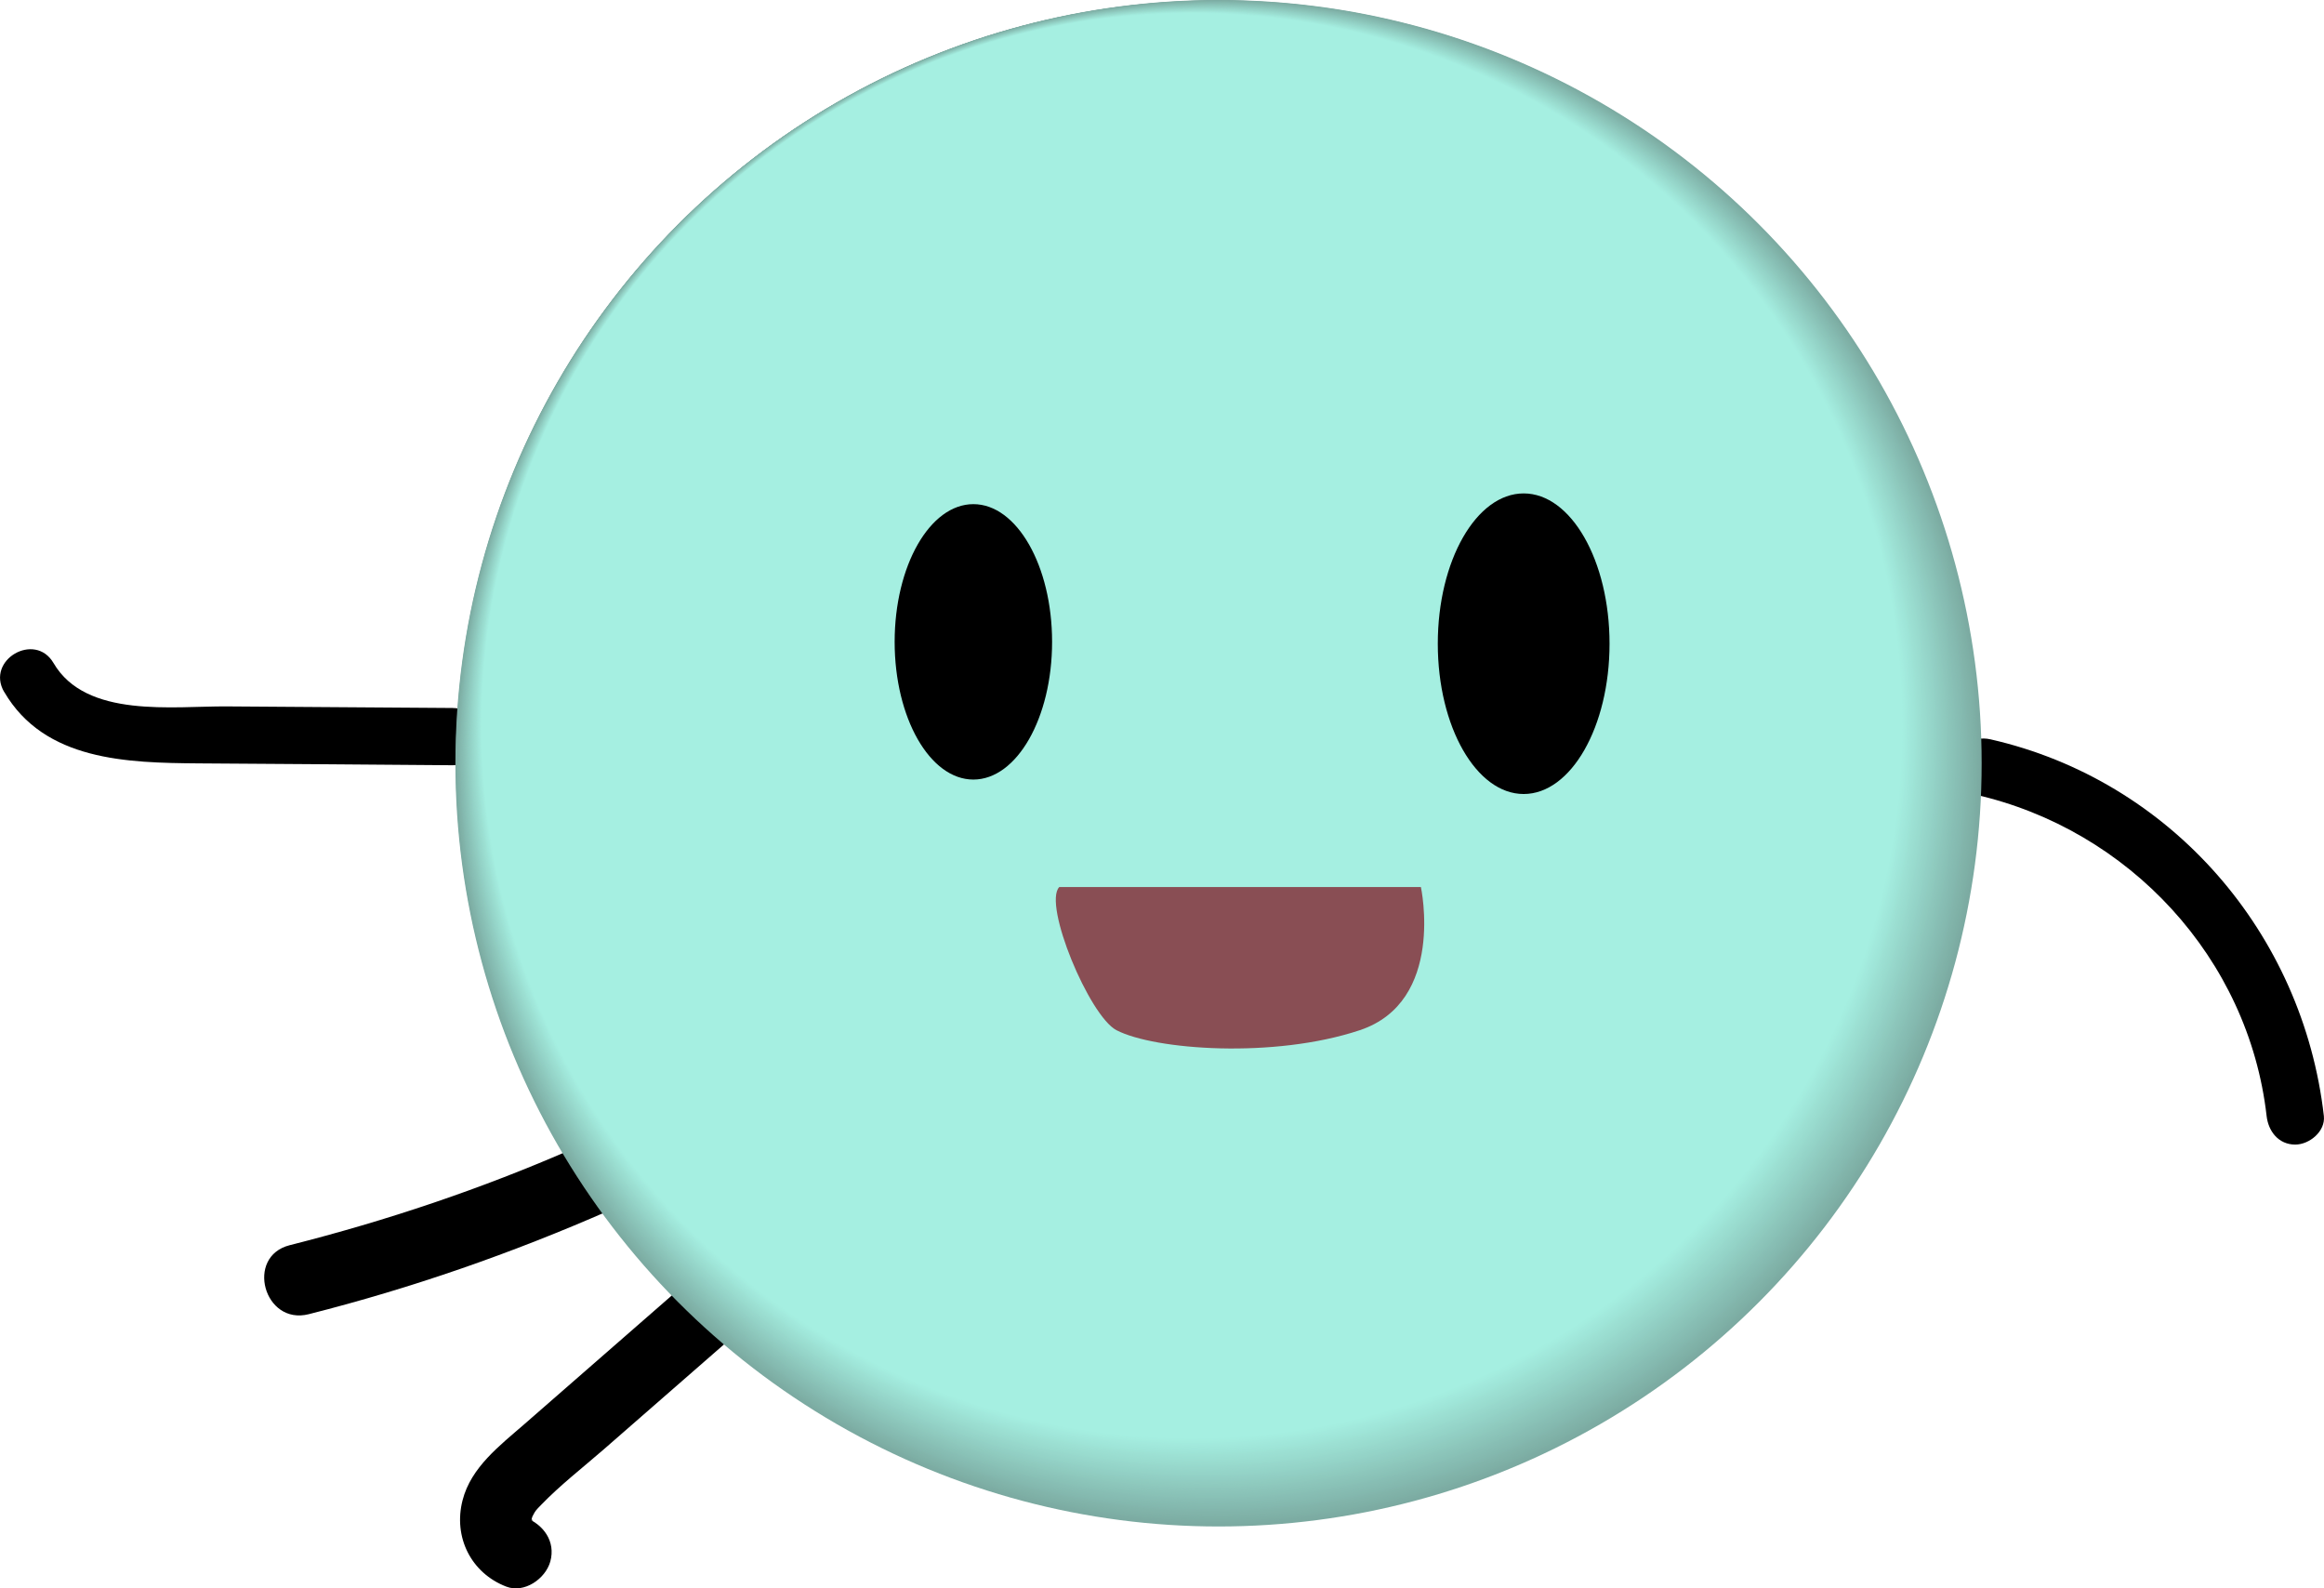 <?xml version="1.0" encoding="UTF-8"?>
<svg id="Layer_2" data-name="Layer 2" xmlns="http://www.w3.org/2000/svg" viewBox="0 0 162.38 110.96">
  <defs>
    <style>
      .cls-1 {
        fill: #90cdc2;
      }

      .cls-2 {
        fill: #90ccc0;
      }

      .cls-3 {
        fill: #7fb1a7;
      }

      .cls-4 {
        fill: #80b2a8;
      }

      .cls-5 {
        fill: #7eb0a6;
      }

      .cls-6 {
        fill: #7eafa5;
      }

      .cls-7 {
        fill: #95d5c9;
      }

      .cls-8 {
        fill: #98dacd;
      }

      .cls-9 {
        fill: #7dada4;
      }

      .cls-10 {
        fill: #97d8cc;
      }

      .cls-11 {
        fill: #97d7cb;
      }

      .cls-12 {
        fill: #96d6ca;
      }

      .cls-13 {
        fill: #7caca3;
      }

      .cls-14 {
        fill: #7caba2;
      }

      .cls-15 {
        fill: #8ac3b8;
      }

      .cls-16 {
        fill: #91cec3;
      }

      .cls-17 {
        fill: #9ee4d7;
      }

      .cls-18 {
        fill: #9fe5d8;
      }

      .cls-19 {
        fill: #9fe6d9;
      }

      .cls-20 {
        fill: #a0e7da;
      }

      .cls-21 {
        fill: #9de3d5;
      }

      .cls-22 {
        fill: #83b8ae;
      }

      .cls-23 {
        fill: #84b9af;
      }

      .cls-24 {
        fill: #89c1b6;
      }

      .cls-25 {
        fill: #89c2b7;
      }

      .cls-26 {
        fill: #9ce0d3;
      }

      .cls-27 {
        fill: #9de1d4;
      }

      .cls-28 {
        fill: #9bdfd2;
      }

      .cls-29 {
        fill: #9bded1;
      }

      .cls-30 {
        fill: #8ecabe;
      }

      .cls-31 {
        fill: #8ec9bd;
      }

      .cls-32 {
        fill: #8fcbbf;
      }

      .cls-33 {
        fill: #8cc6bb;
      }

      .cls-34 {
        fill: #8cc5ba;
      }

      .cls-35 {
        fill: #8dc7bc;
      }

      .cls-36 {
        fill: #8bc4b9;
      }

      .cls-37 {
        fill: #92d0c5;
      }

      .cls-38 {
        fill: #92cfc4;
      }

      .cls-39 {
        fill: #a3ecde;
      }

      .cls-40 {
        fill: #a5efe1;
      }

      .cls-41 {
        fill: #a4eddf;
      }

      .cls-42 {
        fill: #a4eee0;
      }

      .cls-43 {
        fill: #a2eadd;
      }

      .cls-44 {
        fill: #a2e9dc;
      }

      .cls-45 {
        fill: #93d2c6;
      }

      .cls-46 {
        fill: #81b3a9;
      }

      .cls-47 {
        fill: #81b4aa;
      }

      .cls-48 {
        fill: #9addd0;
      }

      .cls-49 {
        fill: #94d3c7;
      }

      .cls-50 {
        fill: #a1e8db;
      }

      .cls-51 {
        fill: #94d4c8;
      }

      .cls-52 {
        fill: #86bcb2;
      }

      .cls-53 {
        fill: #99dccf;
      }

      .cls-54 {
        fill: #99dbce;
      }

      .cls-55 {
        fill: #88bfb5;
      }

      .cls-56 {
        fill: #87beb4;
      }

      .cls-57 {
        fill: #87bdb3;
      }

      .cls-58 {
        fill: #85bab0;
      }

      .cls-59 {
        fill: #85bbb1;
      }

      .cls-60 {
        fill: #894e54;
      }

      .cls-61 {
        fill: #83b6ad;
      }

      .cls-62 {
        fill: #82b5ab;
      }

      .cls-63 {
        fill: #7baaa1;
      }
    </style>
  </defs>
  <g id="Layer_11" data-name="Layer 11">
    <path d="M.29,48.33c2.82,4.84,8.63,4.96,13.59,5,5.91,.04,11.83,.08,17.74,.13,2.57,.02,2.58-3.98,0-4-5.25-.04-10.5-.08-15.74-.11-3.77-.03-9.87,.86-12.14-3.03-1.3-2.22-4.75-.21-3.45,2.02H.29Z"/>
    <path d="M40.04,80.25c-6.39,2.8-13.03,5.03-19.8,6.74-3.12,.79-1.8,5.61,1.33,4.82,7.2-1.82,14.2-4.26,20.99-7.24,1.24-.54,1.52-2.35,.9-3.42-.75-1.28-2.18-1.44-3.42-.9h0Z"/>
    <path d="M48.11,89.48c-3.82,3.34-7.65,6.67-11.47,10.01-1.71,1.49-3.73,3.01-4.32,5.32-.66,2.57,.59,5.08,3.05,6.03,1.26,.49,2.74-.54,3.08-1.75,.39-1.41-.48-2.59-1.75-3.08,.21,.08,.33,.16,.48,.33,.22,.23-.09-.26,0,.04,.1,.33-.05-.23-.07-.3,.07,.27,.13,.21,.04,.03,.02-.25,.02-.29,0-.09-.02,.16-.01,.16,.02,.02,.04-.12,.04-.13,0-.05-.06,.13-.03,.07,.1-.18,.14-.26,.16-.29,.52-.66,1.36-1.41,2.94-2.63,4.41-3.91l9.43-8.23c1.02-.89,.91-2.63,0-3.54-1.01-1.01-2.52-.89-3.54,0h0Z"/>
  </g>
  <g id="Layer_1-2" data-name="Layer 1">
    <path d="M138.01,55.51c10.74,2.44,19.1,11.42,20.36,22.45,.12,1.07,.83,2,2,2,.99,0,2.12-.92,2-2-1.46-12.77-10.69-23.44-23.29-26.31-2.51-.57-3.58,3.29-1.06,3.86h0Z"/>
    <g>
      <circle class="cls-63" cx="85.14" cy="53.32" r="53.32"/>
      <circle class="cls-14" cx="85.11" cy="53.28" r="53.26"/>
      <ellipse class="cls-13" cx="85.08" cy="53.24" rx="53.2" ry="53.21"/>
      <ellipse class="cls-9" cx="85.05" cy="53.19" rx="53.14" ry="53.15"/>
      <ellipse class="cls-6" cx="85.02" cy="53.15" rx="53.08" ry="53.09"/>
      <ellipse class="cls-5" cx="84.99" cy="53.11" rx="53.02" ry="53.03"/>
      <ellipse class="cls-3" cx="84.96" cy="53.07" rx="52.96" ry="52.98"/>
      <ellipse class="cls-4" cx="84.93" cy="53.02" rx="52.9" ry="52.92"/>
      <ellipse class="cls-46" cx="84.9" cy="52.98" rx="52.84" ry="52.86"/>
      <ellipse class="cls-47" cx="84.87" cy="52.94" rx="52.78" ry="52.8"/>
      <ellipse class="cls-62" cx="84.84" cy="52.89" rx="52.72" ry="52.74"/>
      <ellipse class="cls-61" cx="84.81" cy="52.85" rx="52.66" ry="52.69"/>
      <ellipse class="cls-22" cx="84.77" cy="52.81" rx="52.6" ry="52.63"/>
      <ellipse class="cls-23" cx="84.74" cy="52.77" rx="52.54" ry="52.57"/>
      <ellipse class="cls-58" cx="84.71" cy="52.72" rx="52.48" ry="52.51"/>
      <ellipse class="cls-59" cx="84.68" cy="52.68" rx="52.42" ry="52.46"/>
      <ellipse class="cls-52" cx="84.65" cy="52.64" rx="52.36" ry="52.4"/>
      <ellipse class="cls-57" cx="84.62" cy="52.59" rx="52.3" ry="52.34"/>
      <ellipse class="cls-56" cx="84.59" cy="52.55" rx="52.24" ry="52.28"/>
      <ellipse class="cls-55" cx="84.56" cy="52.51" rx="52.18" ry="52.22"/>
      <ellipse class="cls-24" cx="84.53" cy="52.47" rx="52.11" ry="52.17"/>
      <ellipse class="cls-25" cx="84.5" cy="52.42" rx="52.05" ry="52.11"/>
      <ellipse class="cls-15" cx="84.47" cy="52.38" rx="51.99" ry="52.05"/>
      <ellipse class="cls-36" cx="84.44" cy="52.34" rx="51.93" ry="51.99"/>
      <ellipse class="cls-34" cx="84.41" cy="52.29" rx="51.87" ry="51.93"/>
      <ellipse class="cls-33" cx="84.38" cy="52.25" rx="51.81" ry="51.88"/>
      <ellipse class="cls-35" cx="84.35" cy="52.21" rx="51.75" ry="51.82"/>
      <ellipse class="cls-31" cx="84.32" cy="52.17" rx="51.69" ry="51.76"/>
      <ellipse class="cls-30" cx="84.29" cy="52.12" rx="51.63" ry="51.7"/>
      <ellipse class="cls-32" cx="84.26" cy="52.08" rx="51.57" ry="51.65"/>
      <ellipse class="cls-2" cx="84.23" cy="52.04" rx="51.51" ry="51.59"/>
      <ellipse class="cls-1" cx="84.2" cy="51.99" rx="51.45" ry="51.53"/>
      <ellipse class="cls-16" cx="84.17" cy="51.95" rx="51.39" ry="51.47"/>
      <ellipse class="cls-38" cx="84.14" cy="51.91" rx="51.33" ry="51.41"/>
      <ellipse class="cls-37" cx="84.11" cy="51.86" rx="51.27" ry="51.36"/>
      <ellipse class="cls-45" cx="84.08" cy="51.82" rx="51.21" ry="51.3"/>
      <ellipse class="cls-49" cx="84.05" cy="51.78" rx="51.15" ry="51.24"/>
      <ellipse class="cls-51" cx="84.02" cy="51.74" rx="51.09" ry="51.18"/>
      <ellipse class="cls-7" cx="83.99" cy="51.69" rx="51.03" ry="51.12"/>
      <ellipse class="cls-12" cx="83.96" cy="51.65" rx="50.97" ry="51.07"/>
      <ellipse class="cls-11" cx="83.93" cy="51.61" rx="50.91" ry="51.01"/>
      <ellipse class="cls-10" cx="83.9" cy="51.56" rx="50.85" ry="50.95"/>
      <ellipse class="cls-8" cx="83.87" cy="51.52" rx="50.78" ry="50.89"/>
      <ellipse class="cls-54" cx="83.84" cy="51.48" rx="50.72" ry="50.84"/>
      <ellipse class="cls-53" cx="83.81" cy="51.44" rx="50.66" ry="50.78"/>
      <ellipse class="cls-48" cx="83.78" cy="51.39" rx="50.6" ry="50.72"/>
      <ellipse class="cls-29" cx="83.75" cy="51.35" rx="50.54" ry="50.66"/>
      <ellipse class="cls-28" cx="83.72" cy="51.31" rx="50.48" ry="50.6"/>
      <ellipse class="cls-26" cx="83.69" cy="51.26" rx="50.42" ry="50.55"/>
      <ellipse class="cls-27" cx="83.66" cy="51.22" rx="50.36" ry="50.49"/>
      <ellipse class="cls-21" cx="83.63" cy="51.18" rx="50.3" ry="50.43"/>
      <ellipse class="cls-17" cx="83.6" cy="51.14" rx="50.24" ry="50.37"/>
      <ellipse class="cls-18" cx="83.57" cy="51.09" rx="50.18" ry="50.31"/>
      <ellipse class="cls-19" cx="83.54" cy="51.05" rx="50.12" ry="50.26"/>
      <ellipse class="cls-20" cx="83.51" cy="51.01" rx="50.06" ry="50.2"/>
      <ellipse class="cls-50" cx="83.48" cy="50.96" rx="50" ry="50.14"/>
      <ellipse class="cls-44" cx="83.45" cy="50.92" rx="49.94" ry="50.08"/>
      <ellipse class="cls-43" cx="83.42" cy="50.88" rx="49.88" ry="50.03"/>
      <ellipse class="cls-39" cx="83.39" cy="50.84" rx="49.82" ry="49.97"/>
      <ellipse class="cls-41" cx="83.35" cy="50.79" rx="49.76" ry="49.91"/>
      <ellipse class="cls-42" cx="83.32" cy="50.75" rx="49.7" ry="49.85"/>
      <ellipse class="cls-40" cx="83.29" cy="50.71" rx="49.64" ry="49.79"/>
    </g>
  </g>
  <g id="Layer_12" data-name="Layer 12">
    <g>
      <ellipse cx="68" cy="44.85" rx="5" ry="9.12"/>
      <path d="M68.01,36.22c2.44,0,4.5,3.95,4.5,8.62s-2.06,8.62-4.5,8.62-4.5-3.95-4.5-8.62,2.06-8.62,4.5-8.62m0-1c-3.04,0-5.5,4.31-5.5,9.62s2.46,9.62,5.5,9.62,5.5-4.31,5.5-9.62-2.46-9.62-5.5-9.62h0Z"/>
    </g>
    <g>
      <path d="M106.46,54.96c-3.03,0-5.5-4.48-5.5-10s2.47-10,5.5-10,5.5,4.48,5.5,10-2.47,10-5.5,10Z"/>
      <path d="M106.46,35.47c2.71,0,5,4.35,5,9.5s-2.29,9.5-5,9.5-5-4.35-5-9.5,2.29-9.5,5-9.5m0-1c-3.31,0-6,4.7-6,10.5s2.69,10.5,6,10.5,6-4.7,6-10.5-2.69-10.5-6-10.5h0Z"/>
    </g>
    <path class="cls-60" d="M74.01,61.97h25.27s1.73,8-4.27,10-14.34,1.38-17,0c-1.9-.99-5.15-8.79-4-10Z"/>
  </g>
</svg>
